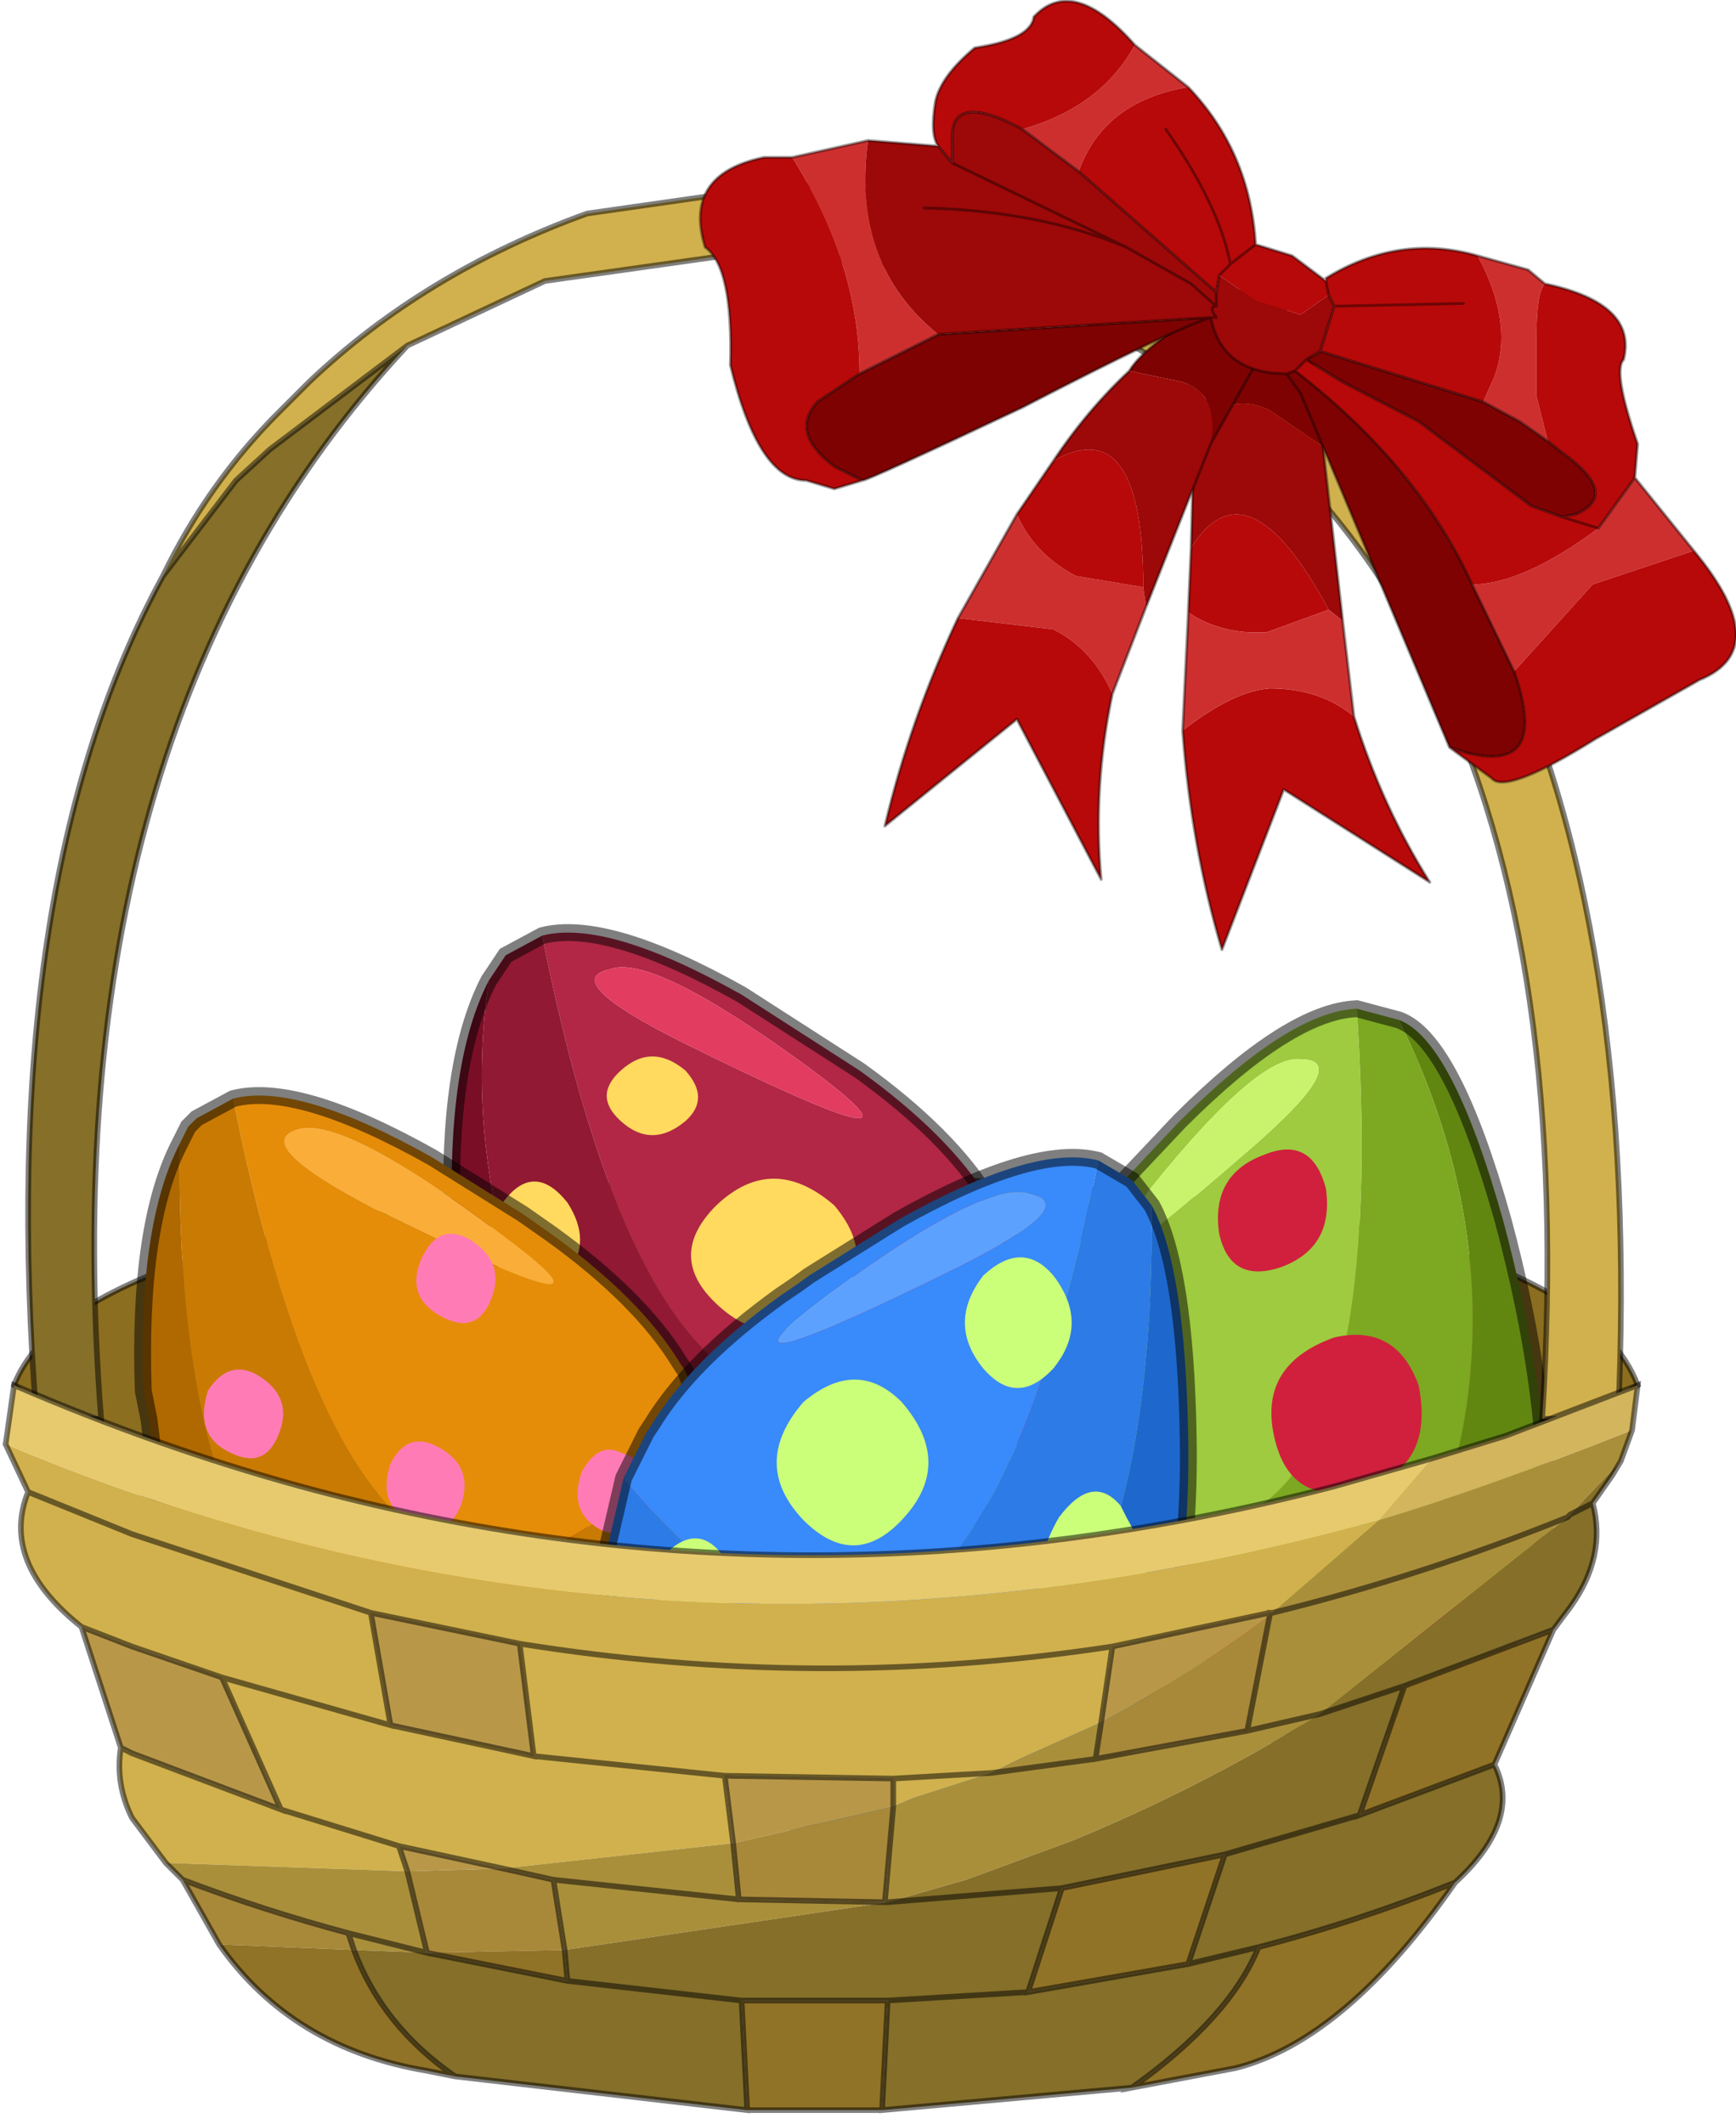 <?xml version="1.0" encoding="UTF-8" standalone="no"?>
<svg xmlns:xlink="http://www.w3.org/1999/xlink" height="37.8px" width="30.9px" xmlns="http://www.w3.org/2000/svg">
  <g transform="matrix(1.0, 0.0, 0.0, 1.0, 14.45, 37.55)">
    <use data-characterId="48" height="37.8" transform="matrix(1.0, 0.0, 0.0, 1.0, -14.45, -37.55)" width="30.9" xlink:href="#decoration265-shape0"/>
  </g>
  <defs>
    <g id="decoration265-shape0" transform="matrix(1.0, 0.0, 0.0, 1.0, 14.45, 37.55)">
      <path d="M-14.2 -12.9 Q-13.05 -15.9 -1.2 -16.65 13.3 -16.55 14.7 -12.9 -1.2 -0.75 -14.2 -12.9" fill="#8c6e20" fill-rule="evenodd" stroke="none"/>
      <path d="M-14.2 -12.9 Q-1.2 -0.75 14.7 -12.9 13.3 -16.55 -1.2 -16.65 -13.05 -15.9 -14.2 -12.9 Z" fill="none" stroke="#000000" stroke-linecap="round" stroke-linejoin="miter-clip" stroke-miterlimit="5.0" stroke-opacity="0.502" stroke-width="0.1"/>
      <path d="M-4.8 -20.9 Q-3.65 -21.2 -1.25 -19.85 L0.85 -18.5 Q2.45 -17.35 3.15 -16.2 L3.65 -15.25 Q-2.25 -8.15 -4.8 -20.9 M-2.3 -19.0 Q2.65 -16.55 -0.05 -18.55 -2.85 -20.6 -3.6 -20.3 -4.5 -20.1 -2.3 -19.0" fill="#b12745" fill-rule="evenodd" stroke="none"/>
      <path d="M3.1 -10.9 Q2.4 -10.0 1.15 -9.35 -1.2 -8.2 -2.95 -8.6 -4.6 -9.0 -5.3 -10.4 L-5.6 -11.1 -6.2 -14.4 -6.4 -15.75 Q-6.5 -18.65 -5.75 -20.1 -6.2 -17.0 -5.0 -13.95 -3.85 -10.95 -1.6 -10.4 0.3 -9.9 3.1 -10.9" fill="#7b0e27" fill-rule="evenodd" stroke="none"/>
      <path d="M3.65 -15.25 L4.0 -13.75 3.85 -12.45 Q3.7 -11.6 3.1 -10.9 0.3 -9.9 -1.6 -10.4 -3.85 -10.95 -5.0 -13.95 -6.2 -17.0 -5.75 -20.1 L-5.45 -20.55 -4.8 -20.9 Q-2.25 -8.15 3.65 -15.25" fill="#911933" fill-rule="evenodd" stroke="none"/>
      <path d="M-2.3 -19.0 Q-4.5 -20.1 -3.6 -20.3 -2.85 -20.6 -0.05 -18.55 2.65 -16.55 -2.3 -19.0" fill="#e23c60" fill-rule="evenodd" stroke="none"/>
      <path d="M3.65 -15.25 L4.0 -13.75 3.85 -12.45 Q3.7 -11.6 3.1 -10.9 2.4 -10.0 1.15 -9.35 -1.2 -8.2 -2.95 -8.6 -4.6 -9.0 -5.3 -10.4 L-5.6 -11.1 -6.2 -14.4 -6.4 -15.75 Q-6.5 -18.65 -5.75 -20.1 L-5.45 -20.55 -4.8 -20.9 Q-3.65 -21.2 -1.25 -19.85 L0.85 -18.5 Q2.45 -17.35 3.15 -16.2 L3.65 -15.25 Z" fill="none" stroke="#000000" stroke-linecap="round" stroke-linejoin="miter-clip" stroke-miterlimit="5.0" stroke-opacity="0.502" stroke-width="0.3"/>
      <path d="M1.0 -11.65 Q0.3 -12.3 1.0 -12.9 1.8 -13.55 2.65 -12.9 3.3 -12.2 2.65 -11.65 1.8 -11.0 1.0 -11.65 M0.4 -14.35 Q-0.7 -13.4 -1.7 -14.35 -2.6 -15.2 -1.7 -16.1 -0.7 -17.05 0.4 -16.1 1.2 -15.15 0.4 -14.35 M-5.5 -16.15 Q-4.95 -16.9 -4.35 -16.15 -3.9 -15.45 -4.35 -14.9 -4.95 -14.15 -5.5 -14.9 -6.0 -15.5 -5.5 -16.15 M-2.25 -17.6 Q-2.85 -17.1 -3.4 -17.6 -3.9 -18.05 -3.4 -18.5 -2.85 -19.0 -2.25 -18.5 -1.8 -18.0 -2.25 -17.6 M-3.95 -11.55 Q-2.85 -12.25 -1.65 -11.55 -0.85 -10.95 -1.45 -10.45 L-1.65 -10.35 Q-2.85 -9.65 -3.95 -10.35 -4.85 -10.9 -4.15 -11.35 L-3.95 -11.55" fill="#ffda5f" fill-rule="evenodd" stroke="none"/>
      <path d="M-5.55 -15.6 Q-2.85 -13.6 -7.8 -16.05 -10.0 -17.2 -9.15 -17.45 -8.35 -17.7 -5.55 -15.6" fill="#faad39" fill-rule="evenodd" stroke="none"/>
      <path d="M-10.3 -18.0 Q-9.15 -18.3 -6.75 -16.95 L-5.15 -15.95 -4.65 -15.6 Q-3.05 -14.45 -2.35 -13.3 L-2.25 -13.15 -2.05 -12.65 -1.9 -12.35 Q-7.75 -5.25 -10.3 -18.0 M-5.55 -15.6 Q-8.35 -17.7 -9.15 -17.45 -10.0 -17.2 -7.8 -16.05 -2.85 -13.6 -5.55 -15.6" fill="#e58d08" fill-rule="evenodd" stroke="none"/>
      <path d="M-1.9 -12.35 Q-1.55 -11.6 -1.55 -10.85 -1.5 -10.2 -1.6 -9.6 -1.85 -8.75 -2.4 -8.0 -11.4 -4.8 -11.25 -17.2 L-11.1 -17.5 -10.95 -17.65 -10.3 -18.0 Q-7.75 -5.25 -1.9 -12.35" fill="#c97a03" fill-rule="evenodd" stroke="none"/>
      <path d="M-2.4 -8.0 Q-3.15 -7.15 -4.4 -6.45 -6.75 -5.25 -8.5 -5.7 -10.1 -6.05 -10.9 -7.6 L-11.05 -7.95 -11.1 -8.2 Q-11.6 -9.55 -11.7 -11.5 L-11.8 -12.3 -11.9 -12.8 Q-12.0 -15.75 -11.25 -17.2 -11.4 -4.8 -2.4 -8.0" fill="#af6900" fill-rule="evenodd" stroke="none"/>
      <path d="M-10.3 -18.0 Q-9.15 -18.3 -6.75 -16.95 L-5.15 -15.95 -4.65 -15.6 Q-3.05 -14.45 -2.35 -13.3 L-2.25 -13.15 -2.05 -12.65 -1.9 -12.35 Q-1.55 -11.6 -1.55 -10.85 -1.5 -10.2 -1.6 -9.6 -1.85 -8.75 -2.4 -8.0 -3.15 -7.15 -4.4 -6.45 -6.75 -5.25 -8.5 -5.7 -10.1 -6.05 -10.9 -7.6 L-11.05 -7.95 -11.1 -8.2 Q-11.6 -9.55 -11.7 -11.5 L-11.8 -12.3 -11.9 -12.8 Q-12.0 -15.75 -11.25 -17.2 L-11.1 -17.5 -10.95 -17.65 -10.3 -18.0 Z" fill="none" stroke="#000000" stroke-linecap="round" stroke-linejoin="miter-clip" stroke-miterlimit="5.0" stroke-opacity="0.502" stroke-width="0.3"/>
      <path d="M-6.1 -15.5 Q-5.45 -15.1 -5.7 -14.45 -5.95 -13.8 -6.55 -14.1 -7.25 -14.45 -6.95 -15.15 -6.65 -15.8 -6.1 -15.5 M-10.75 -8.85 Q-10.45 -9.5 -9.9 -9.2 -9.25 -8.8 -9.5 -8.15 -9.75 -7.5 -10.35 -7.8 -11.0 -8.15 -10.75 -8.85 M-4.1 -11.35 Q-3.8 -11.9 -3.4 -11.7 L-3.25 -11.65 Q-2.6 -11.25 -2.85 -10.6 -3.05 -10.0 -3.5 -10.25 L-3.7 -10.3 Q-4.35 -10.6 -4.1 -11.35 M-7.5 -11.5 Q-7.2 -12.1 -6.65 -11.8 -6.0 -11.45 -6.25 -10.75 -6.5 -10.15 -7.1 -10.45 -7.75 -10.75 -7.5 -11.5 M-7.25 -6.7 Q-7.9 -7.0 -7.65 -7.8 -7.35 -8.35 -6.8 -8.1 -6.15 -7.7 -6.4 -7.0 -6.7 -6.4 -7.25 -6.7 M-9.5 -12.0 Q-9.75 -11.4 -10.35 -11.7 -11.0 -12.0 -10.75 -12.8 -10.4 -13.35 -9.9 -13.1 -9.2 -12.7 -9.5 -12.0" fill="#ff7bb5" fill-rule="evenodd" stroke="none"/>
      <path d="M10.45 -19.4 Q11.4 -19.05 12.3 -15.85 13.15 -12.7 13.05 -10.3 L12.9 -9.55 Q12.6 -8.05 11.15 -7.2 9.55 -6.35 6.95 -6.85 5.55 -7.15 4.7 -7.85 7.65 -7.6 9.35 -8.6 11.35 -9.7 11.7 -12.9 12.05 -16.15 10.45 -19.4" fill="#628711" fill-rule="evenodd" stroke="none"/>
      <path d="M10.45 -19.4 Q12.05 -16.15 11.7 -12.9 11.35 -9.7 9.35 -8.6 7.65 -7.6 4.7 -7.85 3.9 -8.4 3.55 -9.15 L3.05 -10.35 Q2.9 -11.05 3.0 -11.9 10.55 -6.6 9.7 -19.6 L10.45 -19.4" fill="#7da821" fill-rule="evenodd" stroke="none"/>
      <path d="M3.0 -11.9 L3.25 -13.0 Q3.6 -14.25 4.85 -15.8 L6.55 -17.6 Q8.5 -19.55 9.7 -19.6 10.55 -6.6 3.0 -11.9 M8.7 -18.7 Q7.9 -18.8 5.75 -16.05 3.6 -13.45 7.8 -17.1 9.65 -18.7 8.7 -18.7" fill="#9ecb3f" fill-rule="evenodd" stroke="none"/>
      <path d="M8.7 -18.7 Q9.65 -18.7 7.8 -17.1 3.6 -13.45 5.75 -16.05 7.9 -18.8 8.7 -18.7" fill="#c9f36d" fill-rule="evenodd" stroke="none"/>
      <path d="M4.7 -7.85 Q5.55 -7.15 6.95 -6.85 9.55 -6.35 11.15 -7.2 12.6 -8.05 12.9 -9.55 L13.05 -10.3 Q13.15 -12.7 12.3 -15.85 11.4 -19.05 10.45 -19.4 L9.7 -19.6 Q8.5 -19.55 6.55 -17.6 L4.85 -15.8 Q3.6 -14.25 3.25 -13.0 L3.0 -11.9 Q2.9 -11.05 3.05 -10.35 L3.55 -9.15 Q3.9 -8.4 4.7 -7.85 Z" fill="none" stroke="#000000" stroke-linecap="round" stroke-linejoin="miter-clip" stroke-miterlimit="5.0" stroke-opacity="0.502" stroke-width="0.3"/>
      <path d="M10.2 -8.85 Q10.0 -9.55 10.75 -9.85 11.35 -10.0 11.55 -9.4 11.65 -8.6 11.0 -8.4 10.35 -8.15 10.2 -8.85 M7.35 -9.35 Q8.1 -9.45 8.45 -8.7 8.8 -7.85 7.9 -7.7 7.1 -7.65 6.8 -8.35 6.4 -9.2 7.35 -9.35 M9.75 -11.05 Q8.55 -10.75 8.25 -11.9 7.9 -13.25 9.3 -13.75 10.4 -14.0 10.8 -12.9 11.1 -11.4 9.75 -11.05 M9.15 -16.4 Q9.3 -15.35 8.35 -15.0 7.45 -14.7 7.25 -15.6 7.1 -16.65 8.05 -17.0 8.9 -17.35 9.15 -16.4 M4.95 -14.05 Q5.7 -14.35 5.8 -13.35 5.8 -11.95 4.65 -11.35 L4.4 -11.3 Q3.65 -10.95 3.65 -11.95 3.55 -13.25 4.8 -13.95 L4.95 -14.05" fill="#d0203d" fill-rule="evenodd" stroke="none"/>
      <path d="M5.1 -16.9 Q2.55 -4.15 -3.35 -11.25 L-3.2 -11.55 -2.95 -12.05 -2.85 -12.2 Q-2.15 -13.35 -0.55 -14.5 -0.25 -14.7 -0.05 -14.85 L1.55 -15.85 Q3.95 -17.2 5.1 -16.9 M3.9 -16.3 Q3.15 -16.6 0.35 -14.55 -2.35 -12.55 2.6 -15.0 4.8 -16.1 3.9 -16.3" fill="#398afa" fill-rule="evenodd" stroke="none"/>
      <path d="M3.9 -16.3 Q4.8 -16.1 2.6 -15.0 -2.35 -12.55 0.35 -14.55 3.15 -16.6 3.9 -16.3" fill="#5da1ff" fill-rule="evenodd" stroke="none"/>
      <path d="M-2.8 -6.9 Q6.15 -3.7 6.05 -16.1 6.65 -15.0 6.7 -11.95 6.75 -8.9 5.85 -6.95 4.9 -5.0 3.25 -4.6 1.5 -4.2 -0.85 -5.35 L-2.8 -6.9" fill="#1e68cd" fill-rule="evenodd" stroke="none"/>
      <path d="M5.1 -16.9 L5.7 -16.55 6.05 -16.1 Q6.15 -3.7 -2.8 -6.9 -3.4 -7.6 -3.55 -8.45 L-3.7 -9.75 -3.35 -11.25 Q2.55 -4.15 5.1 -16.9" fill="#2c7be7" fill-rule="evenodd" stroke="none"/>
      <path d="M6.05 -16.1 L5.7 -16.55 5.1 -16.9 Q3.95 -17.2 1.55 -15.85 L-0.05 -14.85 Q-0.25 -14.7 -0.55 -14.5 -2.15 -13.35 -2.85 -12.2 L-2.95 -12.05 -3.2 -11.55 -3.35 -11.25 -3.7 -9.75 -3.55 -8.45 Q-3.4 -7.6 -2.8 -6.9 L-0.85 -5.35 Q1.5 -4.2 3.25 -4.6 4.9 -5.0 5.85 -6.95 6.75 -8.9 6.7 -11.95 6.65 -15.0 6.05 -16.1 Z" fill="none" stroke="#000000" stroke-linecap="round" stroke-linejoin="miter-clip" stroke-miterlimit="5.0" stroke-opacity="0.502" stroke-width="0.3"/>
      <path d="M4.3 -13.2 Q3.65 -12.5 3.05 -13.2 2.4 -14.0 3.05 -14.85 3.75 -15.5 4.3 -14.85 4.95 -14.0 4.3 -13.2 M4.6 -8.05 L4.4 -8.25 Q3.7 -9.35 4.4 -10.55 5.0 -11.35 5.5 -10.75 L5.6 -10.55 Q6.3 -9.35 5.6 -8.25 5.05 -7.35 4.6 -8.05 M1.05 -6.7 Q0.45 -6.2 -0.2 -6.7 -0.95 -7.25 -0.2 -7.85 0.5 -8.3 1.05 -7.85 1.8 -7.25 1.05 -6.7 M1.6 -10.5 Q0.75 -9.6 -0.15 -10.5 -1.1 -11.5 -0.15 -12.6 0.8 -13.4 1.6 -12.6 2.55 -11.5 1.6 -10.5 M-1.65 -9.95 Q-1.15 -9.35 -1.65 -8.8 -2.1 -8.3 -2.55 -8.8 -3.05 -9.35 -2.55 -9.95 -2.05 -10.4 -1.65 -9.95" fill="#ccff79" fill-rule="evenodd" stroke="none"/>
      <path d="M-11.55 -27.3 Q-10.75 -28.95 -9.5 -30.2 L-8.95 -30.75 Q-6.9 -32.7 -4.0 -33.75 L-0.5 -34.25 0.45 -34.25 3.9 -33.75 Q15.15 -29.75 14.35 -12.3 L13.0 -12.3 Q14.05 -28.7 3.2 -32.55 L-0.3 -33.05 -1.2 -33.05 -4.75 -32.55 -7.2 -31.4 -9.65 -29.55 -10.25 -29.0 -11.55 -27.3" fill="#d1b14d" fill-rule="evenodd" stroke="none"/>
      <path d="M-7.2 -31.4 Q-13.6 -24.55 -12.65 -12.3 L-13.8 -12.3 Q-14.55 -21.8 -11.55 -27.3 L-10.25 -29.0 -9.65 -29.55 -7.2 -31.4" fill="#856f29" fill-rule="evenodd" stroke="none"/>
      <path d="M-11.55 -27.3 Q-10.75 -28.95 -9.5 -30.2 L-8.95 -30.75 Q-6.9 -32.7 -4.0 -33.75 L-0.5 -34.25 0.45 -34.25 3.9 -33.75 Q15.15 -29.75 14.35 -12.3 L13.0 -12.3 Q14.05 -28.7 3.2 -32.55 L-0.3 -33.05 -1.2 -33.05 -4.75 -32.55 -7.2 -31.4 Q-13.6 -24.55 -12.65 -12.3 L-13.8 -12.3 Q-14.55 -21.8 -11.55 -27.3 L-10.25 -29.0 -9.65 -29.55 -7.2 -31.4" fill="none" stroke="#000000" stroke-linecap="round" stroke-linejoin="miter-clip" stroke-miterlimit="5.0" stroke-opacity="0.502" stroke-width="0.1"/>
      <path d="M5.15 -6.9 L5.35 -8.25 8.15 -8.85 8.15 -8.8 Q6.75 -7.75 5.15 -6.9 M-7.85 -8.85 L-5.2 -8.3 -4.95 -6.3 -7.5 -6.85 -7.85 -8.85 M-1.4 -4.75 L-1.55 -5.95 1.45 -5.9 1.45 -5.4 -1.4 -4.75 M-13.0 -8.6 L-12.1 -8.25 -10.5 -7.7 -9.45 -5.35 -12.1 -6.35 -12.3 -6.45 -13.0 -8.6 M-7.2 -4.25 L-7.35 -4.7 -5.5 -4.3 -7.2 -4.25" fill="#b89848" fill-rule="evenodd" stroke="none"/>
      <path d="M8.15 -8.85 L5.35 -8.25 5.15 -6.9 3.7 -6.25 3.2 -6.0 1.8 -5.55 1.45 -5.4 1.45 -5.9 -1.55 -5.95 -1.4 -4.75 -5.5 -4.3 -7.35 -4.7 -7.2 -4.25 -11.5 -4.4 -12.1 -5.2 Q-12.4 -5.8 -12.3 -6.45 L-12.1 -6.35 -9.45 -5.35 -10.5 -7.7 -12.1 -8.25 -13.0 -8.6 Q-14.45 -9.75 -13.95 -11.0 L-14.35 -11.85 Q-2.7 -6.95 10.1 -10.5 L8.2 -8.85 8.15 -8.85 M-7.85 -8.85 L-12.1 -10.25 -13.95 -11.0 -12.1 -10.25 -7.85 -8.85 -7.5 -6.85 -10.5 -7.7 -7.5 -6.85 -4.95 -6.3 -5.2 -8.3 -7.85 -8.85 M5.35 -8.25 Q0.1 -7.45 -5.2 -8.3 0.1 -7.45 5.35 -8.25 M1.45 -5.9 L3.2 -6.0 1.45 -5.9 M-9.45 -5.35 L-7.35 -4.7 -9.45 -5.35 M-1.55 -5.95 L-4.95 -6.3 -1.55 -5.95" fill="#d1b14d" fill-rule="evenodd" stroke="none"/>
      <path d="M5.15 -6.9 Q6.75 -7.75 8.15 -8.8 L7.75 -6.75 5.05 -6.25 5.15 -6.9 M-1.4 -4.75 L1.45 -5.4 1.3 -3.7 -1.3 -3.75 -1.4 -4.75 M-10.55 -2.95 L-11.2 -4.1 Q-9.75 -3.55 -8.25 -3.15 L-8.15 -2.85 -10.55 -2.95 M-6.85 -2.8 L-7.2 -4.25 -5.5 -4.3 -4.6 -4.1 -4.4 -2.85 -6.85 -2.8" fill="#a8893a" fill-rule="evenodd" stroke="none"/>
      <path d="M8.15 -8.8 L8.15 -8.85 8.2 -8.85 10.1 -10.5 Q11.95 -11.05 14.6 -12.1 L14.4 -11.55 13.5 -10.6 13.45 -10.55 9.05 -7.05 7.75 -6.75 9.05 -7.05 Q6.95 -5.75 4.65 -4.8 L2.75 -4.1 1.35 -3.7 1.3 -3.7 1.45 -5.4 1.8 -5.55 3.2 -6.0 3.7 -6.25 5.15 -6.9 5.05 -6.25 7.75 -6.75 8.15 -8.8 M8.2 -8.85 Q10.85 -9.5 13.45 -10.55 10.85 -9.5 8.2 -8.85 M-1.4 -4.75 L-1.3 -3.75 1.3 -3.7 1.35 -3.7 -4.4 -2.85 -4.6 -4.1 -5.5 -4.3 -1.4 -4.75 M5.05 -6.25 L3.2 -6.0 5.05 -6.25 M-11.5 -4.4 L-7.2 -4.25 -6.85 -2.8 -8.25 -3.15 -6.85 -2.8 -8.15 -2.85 -8.25 -3.15 Q-9.75 -3.55 -11.2 -4.1 L-11.5 -4.4 M-4.6 -4.1 L-1.3 -3.75 -4.6 -4.1" fill="#aa8f3b" fill-rule="evenodd" stroke="none"/>
      <path d="M9.05 -7.05 L13.45 -10.55 13.5 -10.6 13.9 -10.8 13.5 -10.6 14.4 -11.55 14.25 -11.3 13.9 -10.8 Q14.15 -9.85 13.5 -8.95 L13.2 -8.55 10.55 -7.55 9.75 -5.25 7.35 -4.55 9.75 -5.25 12.15 -6.15 Q12.65 -5.15 11.45 -4.05 9.7 -3.35 7.95 -2.9 7.45 -1.65 5.7 -0.4 L1.25 0.0 1.35 -1.95 3.85 -2.1 6.7 -2.6 7.35 -4.55 4.45 -3.95 1.35 -3.7 4.45 -3.95 3.85 -2.1 1.35 -1.95 -1.25 -1.95 -1.15 0.0 -6.35 -0.6 Q-7.65 -1.5 -8.15 -2.85 L-6.85 -2.8 -4.35 -2.3 -4.4 -2.85 1.35 -3.7 2.75 -4.1 4.65 -4.8 Q6.95 -5.75 9.05 -7.05 L10.55 -7.55 9.05 -7.05 M7.95 -2.9 L6.7 -2.6 7.95 -2.9 M-4.35 -2.3 L-1.25 -1.95 -4.35 -2.3" fill="#856f29" fill-rule="evenodd" stroke="none"/>
      <path d="M4.45 -3.95 L7.35 -4.55 6.7 -2.6 3.85 -2.1 4.45 -3.95 M9.75 -5.25 L10.55 -7.55 13.2 -8.55 12.15 -6.15 9.75 -5.25 M5.7 -0.4 Q7.45 -1.65 7.95 -2.9 9.7 -3.35 11.45 -4.05 9.5 -1.25 7.55 -0.75 L5.7 -0.4 M1.35 -1.95 L1.25 0.0 -1.15 0.0 -1.25 -1.95 1.35 -1.95 M-6.35 -0.6 L-6.85 -0.7 Q-9.25 -1.1 -10.55 -2.95 L-8.15 -2.85 Q-7.65 -1.5 -6.35 -0.6 M-4.35 -2.3 L-6.85 -2.8 -4.4 -2.85 -4.35 -2.3" fill="#917327" fill-rule="evenodd" stroke="none"/>
      <path d="M14.6 -12.1 Q11.95 -11.05 10.1 -10.5 L11.05 -11.6 12.35 -12.0 14.7 -12.9 14.6 -12.1" fill="#d2b55c" fill-rule="evenodd" stroke="none"/>
      <path d="M10.1 -10.5 Q-2.7 -6.95 -14.35 -11.85 L-14.2 -12.9 Q-11.65 -11.8 -9.1 -11.1 -0.1 -8.65 9.3 -11.1 L11.05 -11.6 10.1 -10.5" fill="#e7ca6e" fill-rule="evenodd" stroke="none"/>
      <path d="M8.15 -8.85 L5.35 -8.25 5.15 -6.9 5.05 -6.25 7.75 -6.75 9.05 -7.05 10.55 -7.55 13.2 -8.55 12.15 -6.15 9.75 -5.25 10.55 -7.55 M8.15 -8.8 L8.15 -8.85 8.2 -8.85 Q10.85 -9.5 13.45 -10.55 L13.5 -10.6 13.9 -10.8 14.25 -11.3 14.4 -11.55 14.6 -12.1 14.7 -12.9 12.35 -12.0 11.05 -11.6 9.3 -11.1 Q-0.1 -8.65 -9.1 -11.1 -11.65 -11.8 -14.2 -12.9 L-14.35 -11.85 -13.95 -11.0 -12.1 -10.25 -7.85 -8.85 -5.2 -8.3 Q0.1 -7.45 5.35 -8.25 M8.15 -8.8 L7.75 -6.75 M1.35 -3.7 L4.45 -3.95 7.35 -4.55 9.75 -5.25 M1.45 -5.4 L1.45 -5.9 -1.55 -5.95 -1.4 -4.75 -1.3 -3.75 1.3 -3.7 1.45 -5.4 M3.2 -6.0 L1.45 -5.9 M1.35 -3.7 L1.3 -3.7 M4.45 -3.95 L3.85 -2.1 6.7 -2.6 7.35 -4.55 M1.35 -1.95 L3.85 -2.1 M11.45 -4.05 Q9.7 -3.35 7.95 -2.9 7.45 -1.65 5.7 -0.4 L7.55 -0.75 Q9.5 -1.25 11.45 -4.05 12.65 -5.15 12.15 -6.15 M6.7 -2.6 L7.95 -2.9 M3.2 -6.0 L5.05 -6.25 M13.9 -10.8 Q14.15 -9.85 13.5 -8.95 L13.2 -8.55 M1.35 -1.95 L1.25 0.0 5.7 -0.4 M-13.0 -8.6 L-12.1 -8.25 -10.5 -7.7 -7.5 -6.85 -7.85 -8.85 M-13.95 -11.0 Q-14.45 -9.75 -13.0 -8.6 L-12.3 -6.45 -12.1 -6.35 -9.45 -5.35 -10.5 -7.7 M-12.3 -6.45 Q-12.4 -5.8 -12.1 -5.2 L-11.5 -4.4 -11.2 -4.1 Q-9.75 -3.55 -8.25 -3.15 L-6.85 -2.8 -7.2 -4.25 -7.35 -4.7 -9.45 -5.35 M-10.55 -2.95 L-11.2 -4.1 M-5.5 -4.3 L-7.35 -4.7 M-6.35 -0.6 L-6.85 -0.7 Q-9.25 -1.1 -10.55 -2.95 M-8.15 -2.85 L-8.25 -3.15 M-8.15 -2.85 Q-7.65 -1.5 -6.35 -0.6 L-1.15 0.0 -1.25 -1.95 -4.35 -2.3 -6.85 -2.8 M-4.4 -2.85 L-4.6 -4.1 -5.5 -4.3 M-1.3 -3.75 L-4.6 -4.1 M-4.4 -2.85 L-4.35 -2.3 M-7.5 -6.85 L-4.95 -6.3 -5.2 -8.3 M-4.95 -6.3 L-1.55 -5.95 M1.25 0.0 L-1.15 0.0 M-1.25 -1.95 L1.35 -1.95" fill="none" stroke="#000000" stroke-linecap="round" stroke-linejoin="miter-clip" stroke-miterlimit="5.0" stroke-opacity="0.502" stroke-width="0.1"/>
      <path d="M6.8 -29.7 Q6.8 -30.4 7.6 -31.05 8.45 -31.7 8.8 -31.35 9.05 -31.1 9.1 -29.6 L8.15 -30.25 Q7.3 -30.65 6.8 -29.7" fill="#7e0202" fill-rule="evenodd" stroke="none"/>
      <path d="M6.8 -29.7 Q7.3 -30.65 8.15 -30.25 L9.1 -29.6 9.45 -26.5 9.2 -26.7 Q7.75 -29.4 6.75 -27.8 L6.8 -29.7" fill="#9d0808" fill-rule="evenodd" stroke="none"/>
      <path d="M9.65 -24.8 Q10.15 -23.2 11.0 -21.85 L8.4 -23.5 7.3 -20.65 Q6.75 -22.5 6.6 -24.55 7.5 -25.25 8.15 -25.3 9.05 -25.3 9.65 -24.8 M6.7 -26.65 L6.75 -27.8 Q7.75 -29.4 9.2 -26.7 L8.1 -26.3 Q7.3 -26.25 6.7 -26.65" fill="#b70909" fill-rule="evenodd" stroke="none"/>
      <path d="M9.45 -26.5 L9.65 -24.8 Q9.05 -25.3 8.15 -25.3 7.5 -25.25 6.6 -24.55 L6.7 -26.65 Q7.3 -26.25 8.1 -26.3 L9.2 -26.7 9.45 -26.5" fill="#cd2f2f" fill-rule="evenodd" stroke="none"/>
      <path d="M9.1 -29.6 Q9.05 -31.1 8.8 -31.35 8.45 -31.7 7.6 -31.05 6.8 -30.4 6.8 -29.7 L6.75 -27.8 6.7 -26.65 6.6 -24.55 Q6.75 -22.5 7.3 -20.65 L8.4 -23.5 11.0 -21.85 Q10.15 -23.2 9.65 -24.8 L9.45 -26.5 9.1 -29.6 Z" fill="none" stroke="#000000" stroke-linecap="round" stroke-linejoin="round" stroke-opacity="0.4" stroke-width="0.05"/>
      <path d="M5.65 -30.95 Q5.95 -31.45 7.25 -32.15 8.45 -32.95 8.6 -32.5 L8.7 -32.5 7.1 -29.65 Q7.25 -30.55 6.6 -30.75 L5.65 -30.95" fill="#7e0202" fill-rule="evenodd" stroke="none"/>
      <path d="M5.95 -26.75 L5.35 -25.2 Q5.0 -26.0 4.3 -26.35 L2.6 -26.55 3.65 -28.4 Q3.95 -27.7 4.7 -27.3 L5.9 -27.1 5.95 -26.75" fill="#cd2f2f" fill-rule="evenodd" stroke="none"/>
      <path d="M5.35 -25.2 Q5.0 -23.55 5.15 -21.9 L3.65 -24.75 1.3 -22.85 Q1.75 -24.75 2.6 -26.55 L4.3 -26.35 Q5.0 -26.0 5.35 -25.2 M3.65 -28.4 L4.3 -29.35 Q5.9 -30.25 5.9 -27.1 L4.7 -27.3 Q3.95 -27.7 3.65 -28.4" fill="#b70909" fill-rule="evenodd" stroke="none"/>
      <path d="M7.1 -29.65 L5.95 -26.75 5.9 -27.1 Q5.9 -30.25 4.3 -29.35 4.9 -30.25 5.65 -30.95 L6.6 -30.75 Q7.25 -30.55 7.1 -29.65" fill="#9d0808" fill-rule="evenodd" stroke="none"/>
      <path d="M5.65 -30.95 Q5.95 -31.45 7.25 -32.15 8.45 -32.95 8.6 -32.5 L8.7 -32.5 7.1 -29.65 5.95 -26.75 5.35 -25.2 Q5.0 -23.55 5.15 -21.9 L3.65 -24.75 1.3 -22.85 Q1.75 -24.75 2.6 -26.55 L3.65 -28.4 4.3 -29.35 Q4.9 -30.25 5.65 -30.95 Z" fill="none" stroke="#000000" stroke-linecap="round" stroke-linejoin="round" stroke-opacity="0.4" stroke-width="0.05"/>
      <path d="M5.75 -36.75 L6.7 -36.0 Q5.2 -35.75 4.75 -34.5 L3.75 -35.25 Q5.15 -35.65 5.75 -36.75 M11.85 -33.0 L12.75 -32.75 13.05 -32.5 Q12.9 -32.35 12.9 -31.6 L12.9 -30.5 13.1 -29.7 12.6 -30.05 11.95 -30.4 12.15 -30.85 Q12.5 -31.8 11.85 -33.0 M14.65 -29.05 L15.7 -27.75 13.9 -27.15 12.5 -25.6 11.75 -27.15 Q12.65 -27.15 14.0 -28.15 L14.65 -29.05 M-0.35 -34.75 L1.0 -35.05 Q0.7 -32.85 2.25 -31.6 L0.85 -30.9 Q0.85 -32.85 -0.35 -34.75" fill="#cd2f2f" fill-rule="evenodd" stroke="none"/>
      <path d="M8.45 -30.9 Q7.3 -30.9 7.1 -31.9 L7.2 -31.9 Q7.05 -32.1 7.2 -32.1 L7.2 -32.35 7.2 -32.1 Q7.05 -32.1 7.2 -31.9 L7.1 -31.9 2.25 -31.6 Q0.7 -32.85 1.0 -35.05 L2.25 -34.95 2.5 -34.65 2.5 -35.05 Q2.45 -35.95 3.75 -35.25 L4.75 -34.5 7.2 -32.35 7.25 -32.65 7.9 -32.2 8.7 -31.95 9.2 -32.3 9.3 -32.1 9.05 -31.3 8.8 -31.15 8.6 -30.95 8.45 -30.9 M7.2 -32.1 L6.75 -32.5 5.6 -33.15 2.5 -34.65 5.6 -33.15 6.75 -32.5 7.2 -32.1 M2.0 -33.85 Q4.05 -33.8 5.6 -33.15 4.05 -33.8 2.0 -33.85" fill="#9d0808" fill-rule="evenodd" stroke="none"/>
      <path d="M6.7 -36.0 Q7.8 -34.85 7.9 -33.2 L8.55 -33.0 9.15 -32.55 9.15 -32.6 Q10.45 -33.4 11.85 -33.0 12.5 -31.8 12.15 -30.85 L11.95 -30.4 9.05 -31.3 9.3 -32.1 9.2 -32.3 8.7 -31.95 7.9 -32.2 7.25 -32.65 7.45 -32.85 7.9 -33.2 7.45 -32.85 7.25 -32.65 7.2 -32.35 4.75 -34.5 Q5.2 -35.75 6.7 -36.0 M13.05 -32.5 Q14.7 -32.15 14.45 -31.15 14.25 -30.95 14.7 -29.65 L14.65 -29.05 14.0 -28.15 Q12.65 -27.15 11.75 -27.15 10.8 -29.25 8.6 -30.95 L8.8 -31.15 9.45 -30.75 10.8 -30.05 12.8 -28.55 13.35 -28.35 14.0 -28.15 13.35 -28.35 13.6 -28.4 Q14.4 -28.75 13.35 -29.5 L13.1 -29.7 12.9 -30.5 12.9 -31.6 Q12.9 -32.35 13.05 -32.5 M15.7 -27.75 Q17.15 -26.0 15.8 -25.45 L13.95 -24.4 Q12.35 -23.4 12.1 -23.7 L11.35 -24.25 Q13.2 -23.6 12.5 -25.6 L13.9 -27.15 15.7 -27.75 M0.9 -29.0 L0.4 -28.85 -0.1 -29.0 Q-0.95 -29.0 -1.45 -31.05 -1.4 -32.8 -1.9 -33.15 -2.3 -34.45 -0.85 -34.75 L-0.35 -34.75 Q0.85 -32.85 0.85 -30.9 L0.1 -30.4 Q-0.4 -29.85 0.4 -29.25 L0.9 -29.0 M2.25 -34.95 Q2.1 -35.15 2.2 -35.75 2.3 -36.2 2.9 -36.7 3.9 -36.85 3.95 -37.25 4.65 -38.0 5.75 -36.75 5.15 -35.65 3.75 -35.25 2.45 -35.95 2.5 -35.05 L2.5 -34.65 2.25 -34.95 M9.15 -32.55 L9.2 -32.3 9.15 -32.55 M6.3 -35.25 Q7.25 -33.9 7.45 -32.85 7.25 -33.9 6.3 -35.25 M11.6 -32.15 L9.3 -32.1 11.6 -32.15" fill="#b70909" fill-rule="evenodd" stroke="none"/>
      <path d="M11.35 -24.25 L8.7 -30.55 8.45 -30.9 8.6 -30.95 Q10.8 -29.25 11.75 -27.15 L12.5 -25.6 Q13.2 -23.6 11.35 -24.25 M7.1 -31.9 Q6.45 -31.7 3.75 -30.3 1.0 -29.0 0.9 -29.0 L0.4 -29.25 Q-0.4 -29.85 0.1 -30.4 L0.85 -30.9 2.25 -31.6 7.1 -31.9 M8.8 -31.15 L9.05 -31.3 11.95 -30.4 12.6 -30.05 13.1 -29.7 13.35 -29.5 Q14.4 -28.75 13.6 -28.4 L13.35 -28.35 12.8 -28.55 10.8 -30.05 9.45 -30.75 8.8 -31.15" fill="#7e0202" fill-rule="evenodd" stroke="none"/>
      <path d="M5.75 -36.75 L6.7 -36.0 Q7.8 -34.85 7.9 -33.2 L8.55 -33.0 9.15 -32.55 9.15 -32.6 Q10.45 -33.4 11.85 -33.0 L12.75 -32.75 13.05 -32.5 Q14.7 -32.15 14.45 -31.15 14.25 -30.95 14.7 -29.65 L14.65 -29.05 15.7 -27.75 Q17.15 -26.0 15.8 -25.45 L13.95 -24.4 Q12.35 -23.4 12.1 -23.7 L11.35 -24.25 8.7 -30.55 8.45 -30.9 Q7.3 -30.9 7.1 -31.9 6.45 -31.7 3.75 -30.3 1.0 -29.0 0.9 -29.0 L0.4 -28.85 -0.1 -29.0 Q-0.95 -29.0 -1.45 -31.05 -1.4 -32.8 -1.9 -33.15 -2.3 -34.45 -0.85 -34.75 L-0.35 -34.75 1.0 -35.05 2.25 -34.95 Q2.1 -35.15 2.2 -35.75 2.3 -36.2 2.9 -36.7 3.9 -36.85 3.95 -37.25 4.65 -38.0 5.75 -36.75 M3.75 -35.25 L4.75 -34.5 7.2 -32.35 7.2 -32.1 Q7.05 -32.1 7.2 -31.9 L7.1 -31.9 2.25 -31.6 0.85 -30.9 0.1 -30.4 Q-0.4 -29.85 0.4 -29.25 L0.9 -29.0 M2.5 -34.65 L5.6 -33.15 6.75 -32.5 7.2 -32.1 M7.9 -33.2 L7.45 -32.85 7.25 -32.65 7.2 -32.35 M9.2 -32.3 L9.15 -32.55 M8.6 -30.95 L8.8 -31.15 9.05 -31.3 9.3 -32.1 9.2 -32.3 M7.45 -32.85 Q7.25 -33.9 6.3 -35.25 M3.75 -35.25 Q2.45 -35.95 2.5 -35.05 L2.5 -34.65 2.25 -34.95 M5.6 -33.15 Q4.05 -33.8 2.0 -33.85 M8.45 -30.9 L8.6 -30.95 Q10.8 -29.25 11.75 -27.15 L12.5 -25.6 Q13.2 -23.6 11.35 -24.25 M14.0 -28.15 L13.35 -28.35 12.8 -28.55 10.8 -30.05 9.45 -30.75 8.8 -31.15 M13.1 -29.7 L13.35 -29.5 Q14.4 -28.75 13.6 -28.4 L13.35 -28.35 M14.0 -28.15 L14.65 -29.05 M11.95 -30.4 L12.6 -30.05 13.1 -29.7 M9.05 -31.3 L11.95 -30.4 M9.3 -32.1 L11.6 -32.15" fill="none" stroke="#000000" stroke-linecap="round" stroke-linejoin="round" stroke-opacity="0.4" stroke-width="0.05"/>
    </g>
  </defs>
</svg>
